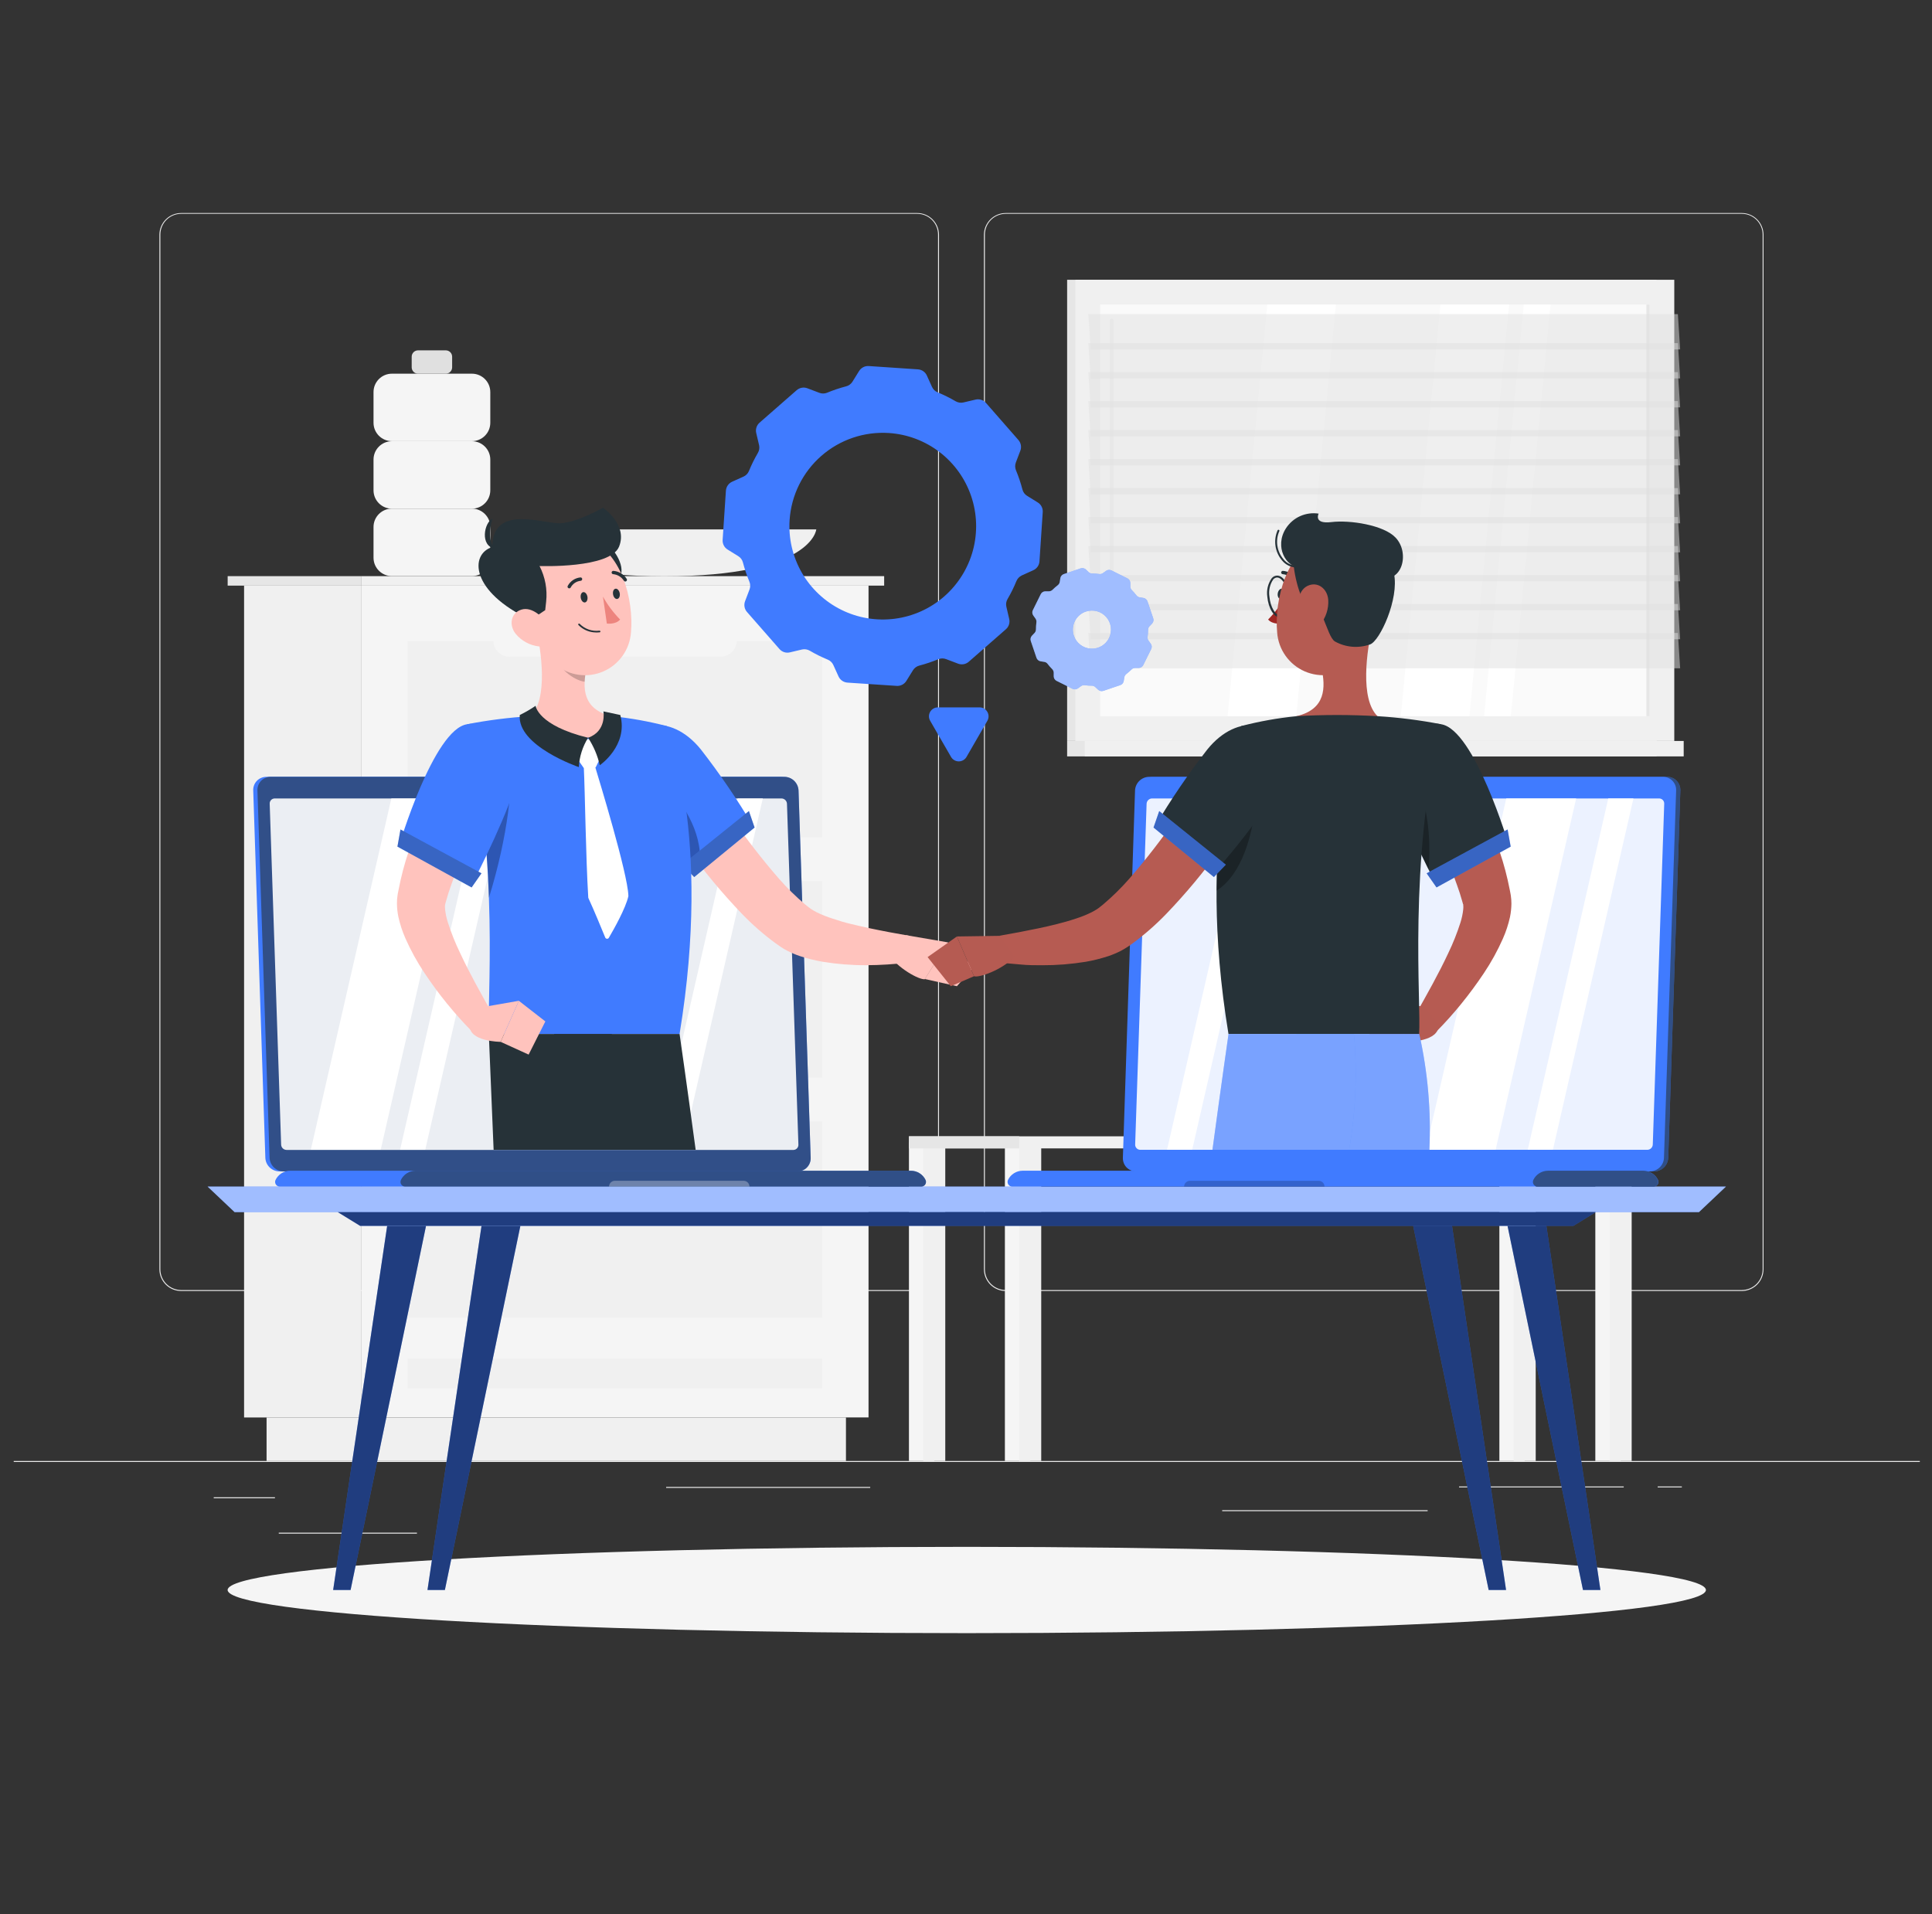 <svg width="111" height="110" viewBox="0 0 111 110" fill="none" xmlns="http://www.w3.org/2000/svg">
<rect x="0" y="0" width="111" height="110" fill="#333333" stroke="none"/>
<g clip-path="url(#clip0_85_4830)">
<path d="M110.3 83.949H0.789V84.004H110.3V83.949Z" fill="#EBEBEB"/>
<path d="M15.797 86.034H12.279V86.089H15.797V86.034Z" fill="#EBEBEB"/>
<path d="M49.997 85.44H38.273V85.495H49.997V85.44Z" fill="#EBEBEB"/>
<path d="M23.955 88.068H16.016V88.123H23.955V88.068Z" fill="#EBEBEB"/>
<path d="M93.289 85.412H83.829V85.466H93.289V85.412Z" fill="#EBEBEB"/>
<path d="M96.627 85.412H95.24V85.466H96.627V85.412Z" fill="#EBEBEB"/>
<path d="M82.022 86.776H70.219V86.831H82.022V86.776Z" fill="#EBEBEB"/>
<path d="M52.698 74.181H10.407C10.075 74.18 9.758 74.048 9.524 73.814C9.29 73.579 9.158 73.261 9.158 72.93V13.481C9.161 13.152 9.294 12.836 9.528 12.604C9.761 12.372 10.077 12.242 10.407 12.241H52.698C53.029 12.241 53.347 12.373 53.582 12.607C53.816 12.842 53.948 13.16 53.948 13.492V72.93C53.948 73.262 53.816 73.58 53.582 73.814C53.347 74.049 53.029 74.181 52.698 74.181ZM10.407 12.285C10.09 12.286 9.786 12.412 9.562 12.636C9.339 12.86 9.213 13.164 9.213 13.481V72.93C9.213 73.247 9.339 73.551 9.562 73.775C9.786 73.999 10.09 74.125 10.407 74.126H52.698C53.015 74.125 53.319 73.999 53.543 73.775C53.767 73.551 53.893 73.247 53.894 72.93V13.481C53.893 13.164 53.767 12.86 53.543 12.636C53.319 12.412 53.015 12.286 52.698 12.285H10.407Z" fill="#EBEBEB"/>
<path d="M100.074 74.181H57.781C57.449 74.18 57.132 74.048 56.897 73.814C56.663 73.579 56.531 73.262 56.53 72.93V13.481C56.534 13.151 56.667 12.836 56.901 12.604C57.135 12.372 57.451 12.242 57.781 12.241H100.074C100.403 12.242 100.718 12.373 100.952 12.605C101.185 12.837 101.317 13.152 101.32 13.481V72.93C101.32 73.261 101.189 73.578 100.956 73.813C100.722 74.047 100.405 74.18 100.074 74.181ZM57.781 12.285C57.464 12.286 57.16 12.412 56.936 12.636C56.712 12.86 56.586 13.164 56.585 13.481V72.93C56.586 73.247 56.712 73.551 56.936 73.775C57.16 73.999 57.464 74.125 57.781 74.126H100.074C100.391 74.125 100.695 73.999 100.919 73.775C101.143 73.551 101.269 73.247 101.27 72.93V13.481C101.269 13.164 101.143 12.86 100.919 12.636C100.695 12.412 100.391 12.286 100.074 12.285H57.781Z" fill="#EBEBEB"/>
<path d="M87.599 65.641H86.144V83.949H87.599V65.641Z" fill="#F5F5F5"/>
<path d="M88.232 65.641H86.966V83.949H88.232V65.641Z" fill="#F0F0F0"/>
<path d="M53.676 65.641H52.222V83.949H53.676V65.641Z" fill="#F5F5F5"/>
<path d="M54.309 65.641H53.043V83.949H54.309V65.641Z" fill="#F0F0F0"/>
<path d="M93.112 65.641H91.657V83.949H93.112V65.641Z" fill="#F5F5F5"/>
<path d="M93.745 65.641H92.478V83.949H93.745V65.641Z" fill="#F0F0F0"/>
<path d="M59.189 65.641H57.734V83.949H59.189V65.641Z" fill="#F5F5F5"/>
<path d="M52.224 65.987H93.744V65.293H52.224V65.987Z" fill="#F0F0F0"/>
<path d="M52.221 65.987H58.556V65.293H52.221V65.987Z" fill="#E6E6E6"/>
<path d="M59.822 65.641H58.556V83.949H59.822V65.641Z" fill="#F0F0F0"/>
<path d="M72.988 51.959H69.061V65.293H72.988V51.959Z" fill="#EBEBEB"/>
<path d="M83.636 65.292H70.6L68.631 49.687H81.667L83.636 65.292Z" fill="#E0E0E0"/>
<path d="M84.403 65.292H70.938L68.969 49.687H82.434L84.403 65.292Z" fill="#F0F0F0"/>
<path d="M76.849 65.292H74.236L74.972 49.687H77.585L76.849 65.292Z" fill="#FAFAFA"/>
<path d="M79.843 65.292H77.272L78.007 49.687H80.579L79.843 65.292Z" fill="#FAFAFA"/>
<path d="M95.177 16.076H61.31V42.576H95.177V16.076Z" fill="#E6E6E6"/>
<path d="M96.193 16.076H61.784V42.576H96.193V16.076Z" fill="#F0F0F0"/>
<path d="M95.177 42.576H61.31V43.463H95.177V42.576Z" fill="#E6E6E6"/>
<path d="M96.734 42.576H62.325V43.463H96.734V42.576Z" fill="#F0F0F0"/>
<path d="M94.772 41.152V17.498L63.208 17.498V41.152H94.772Z" fill="#FAFAFA"/>
<path d="M80.481 41.152L82.758 17.5H86.701L84.423 41.152H80.481Z" fill="white"/>
<path d="M70.532 41.152L72.81 17.5H76.752L74.475 41.152H70.532Z" fill="white"/>
<path d="M63.867 33.136C63.838 33.135 63.811 33.123 63.791 33.103C63.771 33.082 63.76 33.055 63.76 33.026V18.424C63.76 18.395 63.771 18.367 63.792 18.346C63.812 18.326 63.84 18.314 63.869 18.314C63.898 18.314 63.926 18.326 63.947 18.346C63.967 18.367 63.979 18.395 63.979 18.424V33.026C63.979 33.041 63.976 33.055 63.97 33.069C63.965 33.082 63.956 33.094 63.946 33.104C63.935 33.115 63.923 33.123 63.91 33.128C63.896 33.133 63.882 33.136 63.867 33.136Z" fill="#F0F0F0"/>
<path d="M85.268 41.152L87.545 17.5H89.083L86.805 41.152H85.268Z" fill="white"/>
<path d="M94.772 41.154V17.5H94.592V41.154H94.772Z" fill="#E6E6E6"/>
<path opacity="0.5" d="M96.53 20.077H62.663L62.531 18.051H96.399L96.53 20.077Z" fill="#E0E0E0"/>
<path opacity="0.5" d="M96.53 23.409H62.663L62.531 21.383H96.399L96.53 23.409Z" fill="#E0E0E0"/>
<path opacity="0.5" d="M96.53 26.74H62.663L62.531 24.714H96.399L96.53 26.74Z" fill="#E0E0E0"/>
<path opacity="0.5" d="M96.53 30.071H62.663L62.531 28.045H96.399L96.53 30.071Z" fill="#E0E0E0"/>
<path opacity="0.5" d="M96.53 33.401H62.663L62.531 31.375H96.399L96.53 33.401Z" fill="#E0E0E0"/>
<path opacity="0.5" d="M96.53 36.732H62.663L62.531 34.706H96.399L96.53 36.732Z" fill="#E0E0E0"/>
<path opacity="0.5" d="M96.53 21.744H62.663L62.531 19.718H96.399L96.53 21.744Z" fill="#E0E0E0"/>
<path opacity="0.5" d="M96.53 25.073H62.663L62.531 23.047H96.399L96.53 25.073Z" fill="#E0E0E0"/>
<path opacity="0.5" d="M96.53 28.405H62.663L62.531 26.379H96.399L96.53 28.405Z" fill="#E0E0E0"/>
<path opacity="0.5" d="M96.53 31.736H62.663L62.531 29.71H96.399L96.53 31.736Z" fill="#E0E0E0"/>
<path opacity="0.5" d="M96.53 35.068H62.663L62.531 33.042H96.399L96.53 35.068Z" fill="#E0E0E0"/>
<path opacity="0.5" d="M96.53 38.399H62.663L62.531 36.371H96.399L96.53 38.399Z" fill="#E0E0E0"/>
<path d="M22.516 29.229H27.113C27.696 29.229 28.169 28.756 28.169 28.173V26.407C28.169 25.825 27.696 25.352 27.113 25.352H22.516C21.933 25.352 21.46 25.825 21.46 26.407V28.173C21.46 28.756 21.933 29.229 22.516 29.229Z" fill="#F5F5F5"/>
<path d="M22.516 25.349H27.113C27.696 25.349 28.169 24.877 28.169 24.293V22.528C28.169 21.945 27.696 21.472 27.113 21.472H22.516C21.933 21.472 21.46 21.945 21.46 22.528V24.293C21.46 24.877 21.933 25.349 22.516 25.349Z" fill="#F5F5F5"/>
<path d="M24.018 21.473H25.611C25.813 21.473 25.977 21.309 25.977 21.107V20.496C25.977 20.294 25.813 20.131 25.611 20.131H24.018C23.817 20.131 23.653 20.294 23.653 20.496V21.107C23.653 21.309 23.817 21.473 24.018 21.473Z" fill="#E0E0E0"/>
<path d="M22.516 33.103H27.113C27.696 33.103 28.169 32.63 28.169 32.047V30.282C28.169 29.699 27.696 29.226 27.113 29.226H22.516C21.933 29.226 21.46 29.699 21.46 30.282V32.047C21.46 32.63 21.933 33.103 22.516 33.103Z" fill="#F5F5F5"/>
<path d="M46.898 30.42C46.898 30.42 46.679 33.114 38.161 33.114C29.643 33.114 29.422 30.42 29.422 30.42H46.898Z" fill="#F0F0F0"/>
<path d="M20.773 33.65H14.023V81.448H20.773V33.65Z" fill="#F0F0F0"/>
<path d="M48.603 81.448H15.316V83.949H48.603V81.448Z" fill="#F0F0F0"/>
<path d="M20.773 81.445H49.9L49.9 33.648L20.773 33.648L20.773 81.445Z" fill="#F5F5F5"/>
<path d="M23.425 61.913H47.246V50.633H23.425V61.913Z" fill="#F0F0F0"/>
<path d="M23.425 75.71H47.246V64.43H23.425V75.71Z" fill="#F0F0F0"/>
<path d="M23.425 79.776H47.246V78.057H23.425V79.776Z" fill="#F0F0F0"/>
<path d="M41.39 51.527H29.282C29.031 51.526 28.791 51.426 28.614 51.249C28.436 51.072 28.337 50.831 28.336 50.581C28.337 50.33 28.437 50.091 28.614 49.914C28.792 49.737 29.032 49.637 29.282 49.637H41.39C41.64 49.637 41.88 49.737 42.057 49.914C42.235 50.091 42.335 50.33 42.336 50.581C42.335 50.831 42.235 51.072 42.058 51.249C41.881 51.426 41.64 51.526 41.39 51.527Z" fill="#F5F5F5"/>
<path d="M23.425 48.119H47.246V36.839H23.425V48.119Z" fill="#F0F0F0"/>
<path d="M41.39 37.733H29.282C29.031 37.732 28.791 37.632 28.614 37.455C28.436 37.278 28.337 37.037 28.336 36.786C28.337 36.536 28.436 36.295 28.614 36.118C28.791 35.941 29.031 35.841 29.282 35.84H41.39C41.64 35.841 41.881 35.941 42.058 36.118C42.235 36.295 42.335 36.536 42.336 36.786C42.335 37.037 42.235 37.278 42.058 37.455C41.881 37.632 41.64 37.732 41.39 37.733Z" fill="#F5F5F5"/>
<path d="M41.39 65.323H29.282C29.031 65.323 28.791 65.223 28.614 65.046C28.436 64.868 28.337 64.628 28.336 64.377C28.337 64.127 28.436 63.886 28.614 63.709C28.791 63.532 29.031 63.432 29.282 63.431H41.39C41.64 63.432 41.881 63.532 42.058 63.709C42.235 63.886 42.335 64.127 42.336 64.377C42.335 64.628 42.235 64.868 42.058 65.046C41.881 65.223 41.64 65.323 41.39 65.323Z" fill="#F5F5F5"/>
<path d="M50.798 33.105H20.77V33.65H50.798V33.105Z" fill="#F0F0F0"/>
<path d="M13.08 33.65H20.773V33.105H13.08V33.65Z" fill="#E6E6E6"/>
<path d="M55.544 93.841C78.998 93.841 98.011 92.731 98.011 91.361C98.011 89.992 78.998 88.882 55.544 88.882C32.091 88.882 13.078 89.992 13.078 91.361C13.078 92.731 32.091 93.841 55.544 93.841Z" fill="#F5F5F5"/>
<path d="M97.61 69.649H13.479L11.929 68.182H99.161L97.61 69.649Z" fill="#407BFF"/>
<path opacity="0.5" d="M97.61 69.649H13.479L11.929 68.182H99.161L97.61 69.649Z" fill="white"/>
<path d="M90.395 70.44H20.694L19.408 69.649H91.681L90.395 70.44Z" fill="#407BFF"/>
<path opacity="0.5" d="M90.395 70.44H20.694L19.408 69.649H91.681L90.395 70.44Z" fill="black"/>
<path d="M20.142 91.361H19.141L22.244 70.439H24.476L20.142 91.361Z" fill="#407BFF"/>
<path opacity="0.5" d="M20.142 91.361H19.141L22.244 70.439H24.476L20.142 91.361Z" fill="black"/>
<path d="M25.56 91.361H24.561L27.665 70.439H29.897L25.56 91.361Z" fill="#407BFF"/>
<path opacity="0.5" d="M25.56 91.361H24.561L27.665 70.439H29.897L25.56 91.361Z" fill="black"/>
<path d="M90.948 91.361H91.949L88.845 70.439H86.613L90.948 91.361Z" fill="#407BFF"/>
<path opacity="0.5" d="M90.948 91.361H91.949L88.845 70.439H86.613L90.948 91.361Z" fill="black"/>
<path d="M85.529 91.361H86.528L83.424 70.439H81.192L85.529 91.361Z" fill="#407BFF"/>
<path opacity="0.5" d="M85.529 91.361H86.528L83.424 70.439H81.192L85.529 91.361Z" fill="black"/>
<path d="M49.911 21.033L52.739 21.223C52.848 21.23 52.954 21.267 53.044 21.329C53.135 21.392 53.206 21.478 53.251 21.578L53.549 22.235C53.614 22.377 53.73 22.489 53.875 22.546C54.23 22.692 54.574 22.863 54.905 23.057C55.037 23.134 55.193 23.159 55.343 23.127L56.052 22.96C56.159 22.936 56.271 22.94 56.375 22.974C56.48 23.007 56.573 23.069 56.646 23.151L58.512 25.284C58.584 25.367 58.633 25.468 58.652 25.577C58.671 25.685 58.661 25.797 58.621 25.899L58.363 26.578C58.309 26.725 58.312 26.886 58.374 27.03C58.522 27.386 58.645 27.752 58.742 28.125C58.779 28.276 58.874 28.407 59.007 28.488L59.625 28.872C59.718 28.929 59.794 29.011 59.844 29.109C59.894 29.207 59.917 29.316 59.909 29.426L59.721 32.255C59.714 32.365 59.677 32.471 59.614 32.561C59.551 32.651 59.465 32.722 59.364 32.766L58.707 33.064C58.566 33.13 58.455 33.246 58.396 33.39C58.252 33.745 58.082 34.089 57.888 34.419C57.809 34.551 57.784 34.708 57.818 34.858L57.982 35.565C58.007 35.672 58.003 35.784 57.969 35.888C57.936 35.993 57.874 36.086 57.791 36.158L55.658 38.025C55.576 38.097 55.475 38.145 55.367 38.165C55.259 38.184 55.147 38.173 55.045 38.134L54.364 37.876C54.219 37.819 54.059 37.819 53.915 37.876C53.558 38.023 53.193 38.146 52.82 38.244C52.669 38.282 52.539 38.377 52.456 38.509L52.073 39.126C52.014 39.22 51.932 39.296 51.834 39.346C51.736 39.396 51.626 39.419 51.516 39.411L48.689 39.223C48.579 39.215 48.474 39.179 48.383 39.116C48.293 39.054 48.222 38.968 48.176 38.868L47.878 38.211C47.814 38.069 47.697 37.958 47.552 37.9C47.197 37.754 46.853 37.583 46.523 37.389C46.391 37.312 46.234 37.287 46.085 37.319L45.377 37.486C45.27 37.511 45.158 37.507 45.054 37.473C44.949 37.439 44.856 37.378 44.784 37.295L42.915 35.162C42.843 35.079 42.795 34.978 42.776 34.869C42.757 34.761 42.767 34.65 42.806 34.547L43.064 33.867C43.119 33.722 43.115 33.561 43.053 33.419C42.906 33.062 42.783 32.697 42.685 32.323C42.648 32.172 42.553 32.042 42.42 31.96L41.803 31.577C41.709 31.519 41.633 31.437 41.583 31.339C41.533 31.241 41.511 31.132 41.518 31.022L41.706 28.193C41.714 28.083 41.751 27.977 41.814 27.887C41.877 27.797 41.963 27.725 42.063 27.68L42.721 27.384C42.862 27.32 42.974 27.203 43.032 27.058C43.177 26.703 43.348 26.358 43.542 26.026C43.62 25.895 43.646 25.738 43.614 25.588L43.448 24.881C43.422 24.774 43.427 24.662 43.461 24.558C43.494 24.453 43.556 24.36 43.638 24.288L45.771 22.421C45.854 22.349 45.955 22.3 46.063 22.28C46.171 22.261 46.282 22.271 46.385 22.31L47.066 22.568C47.21 22.626 47.371 22.626 47.515 22.568C47.871 22.42 48.237 22.297 48.61 22.2C48.76 22.162 48.89 22.068 48.974 21.937L49.357 21.32C49.415 21.226 49.497 21.15 49.594 21.1C49.692 21.049 49.801 21.026 49.911 21.033ZM45.366 29.875C45.295 30.933 45.54 31.989 46.069 32.909C46.599 33.828 47.389 34.57 48.34 35.041C49.291 35.511 50.36 35.689 51.412 35.552C52.464 35.415 53.452 34.969 54.25 34.27C55.048 33.571 55.622 32.652 55.898 31.627C56.173 30.603 56.139 29.519 55.799 28.514C55.459 27.509 54.829 26.628 53.988 25.981C53.147 25.334 52.133 24.951 51.074 24.881C49.655 24.787 48.257 25.261 47.187 26.197C46.117 27.133 45.462 28.456 45.366 29.875Z" fill="#407BFF"/>
<path d="M61.118 32.987L62.088 32.659C62.139 32.642 62.194 32.639 62.247 32.651C62.3 32.662 62.349 32.688 62.388 32.724L62.548 32.878C62.604 32.928 62.677 32.956 62.752 32.956C62.885 32.956 63.018 32.965 63.151 32.983C63.189 32.989 63.228 32.988 63.265 32.978C63.303 32.969 63.338 32.953 63.37 32.93L63.549 32.801C63.593 32.77 63.645 32.751 63.699 32.747C63.753 32.743 63.807 32.753 63.856 32.777L64.773 33.233C64.822 33.256 64.863 33.292 64.892 33.338C64.921 33.383 64.938 33.435 64.94 33.489V33.708C64.943 33.783 64.974 33.855 65.028 33.909C65.122 34.003 65.21 34.103 65.29 34.209C65.336 34.269 65.403 34.31 65.477 34.323L65.695 34.358C65.749 34.367 65.799 34.39 65.839 34.426C65.88 34.461 65.911 34.506 65.928 34.558L66.256 35.528C66.274 35.579 66.278 35.634 66.266 35.687C66.255 35.74 66.23 35.788 66.193 35.828L66.039 35.988C65.989 36.044 65.961 36.116 65.96 36.191C65.961 36.325 65.952 36.458 65.934 36.59C65.928 36.628 65.929 36.667 65.938 36.705C65.946 36.742 65.962 36.778 65.985 36.809L66.114 36.989C66.146 37.032 66.165 37.084 66.17 37.137C66.174 37.191 66.164 37.245 66.14 37.293L65.685 38.213C65.661 38.261 65.624 38.302 65.579 38.332C65.534 38.361 65.482 38.377 65.428 38.38H65.209C65.134 38.382 65.063 38.413 65.01 38.467C64.915 38.56 64.814 38.648 64.71 38.73C64.65 38.776 64.61 38.842 64.596 38.916L64.561 39.135C64.552 39.188 64.529 39.238 64.494 39.279C64.459 39.32 64.413 39.35 64.362 39.367L63.391 39.696C63.34 39.713 63.285 39.717 63.232 39.705C63.179 39.693 63.13 39.667 63.091 39.63L62.929 39.479C62.874 39.427 62.801 39.399 62.726 39.4C62.593 39.4 62.461 39.391 62.329 39.374C62.291 39.367 62.252 39.368 62.215 39.377C62.177 39.386 62.142 39.402 62.11 39.424L61.931 39.553C61.887 39.585 61.835 39.605 61.781 39.609C61.727 39.614 61.673 39.604 61.624 39.58L60.706 39.124C60.658 39.1 60.616 39.064 60.587 39.018C60.558 38.973 60.541 38.92 60.54 38.866V38.647C60.536 38.572 60.505 38.501 60.452 38.447C60.358 38.353 60.27 38.253 60.189 38.147C60.167 38.117 60.139 38.091 60.108 38.072C60.076 38.052 60.04 38.039 60.003 38.033L59.784 37.998C59.731 37.989 59.681 37.965 59.64 37.93C59.599 37.895 59.568 37.85 59.55 37.799L59.221 36.827C59.204 36.776 59.202 36.721 59.213 36.669C59.225 36.616 59.25 36.568 59.287 36.529L59.44 36.369C59.491 36.312 59.519 36.239 59.519 36.163C59.519 36.03 59.528 35.897 59.545 35.764C59.557 35.687 59.538 35.609 59.493 35.545L59.366 35.366C59.334 35.322 59.315 35.271 59.31 35.217C59.305 35.163 59.316 35.11 59.34 35.061L59.795 34.141C59.819 34.093 59.855 34.052 59.9 34.023C59.945 33.994 59.998 33.978 60.051 33.977H60.27C60.346 33.974 60.418 33.943 60.472 33.89C60.566 33.796 60.666 33.708 60.772 33.627C60.832 33.581 60.872 33.515 60.886 33.441L60.921 33.221C60.929 33.168 60.952 33.118 60.987 33.077C61.021 33.035 61.067 33.005 61.118 32.987ZM61.698 36.531C61.768 36.736 61.897 36.916 62.069 37.047C62.24 37.179 62.447 37.257 62.663 37.271C62.879 37.285 63.095 37.235 63.282 37.127C63.469 37.019 63.621 36.858 63.717 36.664C63.813 36.47 63.849 36.252 63.821 36.037C63.793 35.822 63.702 35.621 63.56 35.458C63.417 35.295 63.23 35.178 63.021 35.121C62.812 35.065 62.591 35.071 62.386 35.14C62.249 35.186 62.123 35.259 62.015 35.353C61.906 35.448 61.817 35.564 61.753 35.693C61.69 35.822 61.652 35.962 61.642 36.106C61.633 36.25 61.652 36.395 61.698 36.531Z" fill="#407BFF"/>
<path opacity="0.5" d="M61.118 32.987L62.088 32.659C62.139 32.642 62.194 32.639 62.247 32.651C62.3 32.662 62.349 32.688 62.388 32.724L62.548 32.878C62.604 32.928 62.677 32.956 62.752 32.956C62.885 32.956 63.018 32.965 63.151 32.983C63.189 32.989 63.228 32.988 63.265 32.978C63.303 32.969 63.338 32.953 63.37 32.93L63.549 32.801C63.593 32.77 63.645 32.751 63.699 32.747C63.753 32.743 63.807 32.753 63.856 32.777L64.773 33.233C64.822 33.256 64.863 33.292 64.892 33.338C64.921 33.383 64.938 33.435 64.94 33.489V33.708C64.943 33.783 64.974 33.855 65.028 33.909C65.122 34.003 65.21 34.103 65.29 34.209C65.336 34.269 65.403 34.31 65.477 34.323L65.695 34.358C65.749 34.367 65.799 34.39 65.839 34.426C65.88 34.461 65.911 34.506 65.928 34.558L66.256 35.528C66.274 35.579 66.278 35.634 66.266 35.687C66.255 35.74 66.23 35.788 66.193 35.828L66.039 35.988C65.989 36.044 65.961 36.116 65.96 36.191C65.961 36.325 65.952 36.458 65.934 36.59C65.928 36.628 65.929 36.667 65.938 36.705C65.946 36.742 65.962 36.778 65.985 36.809L66.114 36.989C66.146 37.032 66.165 37.084 66.17 37.137C66.174 37.191 66.164 37.245 66.14 37.293L65.685 38.213C65.661 38.261 65.624 38.302 65.579 38.332C65.534 38.361 65.482 38.377 65.428 38.38H65.209C65.134 38.382 65.063 38.413 65.01 38.467C64.915 38.56 64.814 38.648 64.71 38.73C64.65 38.776 64.61 38.842 64.596 38.916L64.561 39.135C64.552 39.188 64.529 39.238 64.494 39.279C64.459 39.32 64.413 39.35 64.362 39.367L63.391 39.696C63.34 39.713 63.285 39.717 63.232 39.705C63.179 39.693 63.13 39.667 63.091 39.63L62.929 39.479C62.874 39.427 62.801 39.399 62.726 39.4C62.593 39.4 62.461 39.391 62.329 39.374C62.291 39.367 62.252 39.368 62.215 39.377C62.177 39.386 62.142 39.402 62.11 39.424L61.931 39.553C61.887 39.585 61.835 39.605 61.781 39.609C61.727 39.614 61.673 39.604 61.624 39.58L60.706 39.124C60.658 39.1 60.616 39.064 60.587 39.018C60.558 38.973 60.541 38.92 60.54 38.866V38.647C60.536 38.572 60.505 38.501 60.452 38.447C60.358 38.353 60.27 38.253 60.189 38.147C60.167 38.117 60.139 38.091 60.108 38.072C60.076 38.052 60.04 38.039 60.003 38.033L59.784 37.998C59.731 37.989 59.681 37.965 59.64 37.93C59.599 37.895 59.568 37.85 59.55 37.799L59.221 36.827C59.204 36.776 59.202 36.721 59.213 36.669C59.225 36.616 59.25 36.568 59.287 36.529L59.44 36.369C59.491 36.312 59.519 36.239 59.519 36.163C59.519 36.03 59.528 35.897 59.545 35.764C59.557 35.687 59.538 35.609 59.493 35.545L59.366 35.366C59.334 35.322 59.315 35.271 59.31 35.217C59.305 35.163 59.316 35.11 59.34 35.061L59.795 34.141C59.819 34.093 59.855 34.052 59.9 34.023C59.945 33.994 59.998 33.978 60.051 33.977H60.27C60.346 33.974 60.418 33.943 60.472 33.89C60.566 33.796 60.666 33.708 60.772 33.627C60.832 33.581 60.872 33.515 60.886 33.441L60.921 33.221C60.929 33.168 60.952 33.118 60.987 33.077C61.021 33.035 61.067 33.005 61.118 32.987ZM61.698 36.531C61.768 36.736 61.897 36.916 62.069 37.047C62.24 37.179 62.447 37.257 62.663 37.271C62.879 37.285 63.095 37.235 63.282 37.127C63.469 37.019 63.621 36.858 63.717 36.664C63.813 36.47 63.849 36.252 63.821 36.037C63.793 35.822 63.702 35.621 63.56 35.458C63.417 35.295 63.23 35.178 63.021 35.121C62.812 35.065 62.591 35.071 62.386 35.14C62.249 35.186 62.123 35.259 62.015 35.353C61.906 35.448 61.817 35.564 61.753 35.693C61.69 35.822 61.652 35.962 61.642 36.106C61.633 36.25 61.652 36.395 61.698 36.531Z" fill="white"/>
<path d="M55.523 43.504L56.727 41.417C56.772 41.339 56.795 41.251 56.796 41.162C56.796 41.072 56.773 40.984 56.728 40.906C56.684 40.828 56.62 40.764 56.544 40.718C56.466 40.672 56.379 40.647 56.289 40.646H53.88C53.79 40.647 53.702 40.671 53.625 40.717C53.547 40.762 53.483 40.827 53.439 40.905C53.395 40.983 53.371 41.072 53.372 41.161C53.373 41.251 53.397 41.339 53.442 41.417L54.647 43.504C54.693 43.579 54.757 43.641 54.834 43.683C54.91 43.726 54.997 43.749 55.085 43.749C55.172 43.749 55.259 43.726 55.336 43.683C55.412 43.641 55.477 43.579 55.523 43.504Z" fill="#407BFF"/>
<path d="M16.053 67.308H45.58C45.681 67.309 45.781 67.288 45.875 67.249C45.968 67.21 46.053 67.152 46.123 67.079C46.194 67.006 46.249 66.92 46.285 66.825C46.322 66.731 46.339 66.63 46.335 66.528L45.636 45.419C45.627 45.21 45.538 45.013 45.388 44.868C45.237 44.722 45.037 44.64 44.828 44.637H15.304C15.202 44.636 15.102 44.657 15.008 44.696C14.914 44.735 14.829 44.793 14.759 44.866C14.688 44.94 14.633 45.026 14.597 45.121C14.561 45.216 14.544 45.318 14.549 45.419L15.245 66.528C15.253 66.737 15.342 66.935 15.493 67.08C15.643 67.226 15.844 67.307 16.053 67.308Z" fill="#407BFF"/>
<path d="M16.294 67.308H45.821C45.922 67.309 46.023 67.288 46.116 67.249C46.209 67.21 46.294 67.152 46.364 67.079C46.435 67.006 46.49 66.92 46.526 66.825C46.563 66.731 46.58 66.63 46.576 66.528L45.878 45.419C45.868 45.21 45.779 45.013 45.629 44.868C45.479 44.722 45.279 44.64 45.069 44.637H15.545C15.444 44.637 15.343 44.657 15.249 44.697C15.156 44.736 15.071 44.794 15.001 44.867C14.93 44.94 14.875 45.027 14.839 45.121C14.803 45.216 14.786 45.318 14.79 45.419L15.488 66.528C15.497 66.737 15.585 66.934 15.735 67.08C15.885 67.225 16.085 67.307 16.294 67.308Z" fill="#407BFF"/>
<g opacity="0.6">
<path d="M16.294 67.308H45.821C45.922 67.309 46.023 67.288 46.116 67.249C46.209 67.21 46.294 67.152 46.364 67.079C46.435 67.006 46.49 66.92 46.526 66.825C46.563 66.731 46.58 66.63 46.576 66.528L45.878 45.419C45.868 45.21 45.779 45.013 45.629 44.868C45.479 44.722 45.279 44.64 45.069 44.637H15.545C15.444 44.637 15.343 44.657 15.249 44.697C15.156 44.736 15.071 44.794 15.001 44.867C14.93 44.94 14.875 45.027 14.839 45.121C14.803 45.216 14.786 45.318 14.79 45.419L15.488 66.528C15.497 66.737 15.585 66.934 15.735 67.08C15.885 67.225 16.085 67.307 16.294 67.308Z" fill="#263238"/>
</g>
<path d="M16.675 67.271H52.334C52.51 67.271 52.681 67.32 52.83 67.413C52.979 67.506 53.099 67.639 53.175 67.797C53.195 67.838 53.204 67.883 53.201 67.929C53.198 67.975 53.184 68.019 53.159 68.057C53.135 68.096 53.101 68.128 53.061 68.149C53.021 68.171 52.976 68.183 52.93 68.182H16.079C16.034 68.183 15.988 68.172 15.948 68.15C15.907 68.129 15.873 68.097 15.848 68.058C15.824 68.02 15.809 67.975 15.806 67.93C15.803 67.884 15.812 67.838 15.832 67.797C15.909 67.639 16.029 67.506 16.178 67.413C16.327 67.32 16.5 67.271 16.675 67.271Z" fill="#407BFF"/>
<path opacity="0.6" d="M52.334 67.271H23.878C23.703 67.271 23.53 67.32 23.381 67.413C23.232 67.506 23.112 67.639 23.035 67.797C23.015 67.838 23.006 67.884 23.009 67.93C23.012 67.975 23.027 68.02 23.052 68.058C23.076 68.097 23.11 68.129 23.151 68.15C23.191 68.172 23.237 68.183 23.283 68.182H52.929C52.975 68.183 53.02 68.171 53.06 68.149C53.1 68.128 53.134 68.096 53.159 68.057C53.184 68.019 53.198 67.975 53.201 67.929C53.203 67.883 53.194 67.838 53.175 67.797C53.098 67.639 52.978 67.506 52.83 67.413C52.681 67.32 52.509 67.271 52.334 67.271Z" fill="#263238"/>
<path opacity="0.3" d="M35.325 67.849H42.728C42.816 67.849 42.9 67.885 42.962 67.947C43.024 68.009 43.059 68.094 43.059 68.181H34.992C34.992 68.093 35.027 68.009 35.09 67.946C35.152 67.884 35.237 67.849 35.325 67.849Z" fill="white"/>
<path opacity="0.9" d="M45.871 65.764L45.214 46.183C45.21 46.102 45.175 46.025 45.117 45.969C45.058 45.912 44.98 45.88 44.898 45.879H15.788C15.748 45.879 15.708 45.886 15.671 45.902C15.634 45.918 15.601 45.941 15.574 45.97C15.546 45.999 15.525 46.034 15.511 46.072C15.498 46.11 15.492 46.15 15.495 46.19L16.152 65.77C16.155 65.852 16.189 65.929 16.247 65.986C16.306 66.043 16.384 66.074 16.465 66.075H45.595C45.634 66.073 45.671 66.063 45.706 66.046C45.741 66.029 45.772 66.006 45.798 65.977C45.823 65.948 45.843 65.914 45.855 65.878C45.868 65.841 45.873 65.802 45.871 65.764Z" fill="white"/>
<path d="M21.872 66.068H17.857L22.485 45.879H26.5L21.872 66.068Z" fill="white"/>
<path d="M24.431 66.068H22.985L27.613 45.879H29.059L24.431 66.068Z" fill="white"/>
<path d="M39.2 66.068H37.754L42.382 45.879H43.825L39.2 66.068Z" fill="white"/>
<path opacity="0.4" d="M30.099 45.292C30.104 45.351 30.131 45.406 30.175 45.447C30.219 45.487 30.276 45.51 30.335 45.511C30.393 45.511 30.449 45.488 30.49 45.447C30.531 45.406 30.554 45.35 30.554 45.292C30.55 45.232 30.523 45.176 30.479 45.136C30.435 45.095 30.378 45.073 30.318 45.073C30.26 45.073 30.204 45.096 30.163 45.137C30.122 45.178 30.099 45.234 30.099 45.292Z" fill="white"/>
<path d="M39.499 43.136C39.887 43.758 40.305 44.417 40.723 45.053C41.142 45.688 41.571 46.323 42.009 46.945C42.859 48.181 43.778 49.368 44.762 50.5C45.224 51.028 45.726 51.521 46.262 51.974L46.451 52.123C46.492 52.158 46.535 52.191 46.58 52.221C46.694 52.296 46.811 52.364 46.933 52.425C47.228 52.569 47.534 52.69 47.848 52.788C48.179 52.9 48.527 53.008 48.882 53.089C49.237 53.17 49.602 53.264 49.977 53.34C50.711 53.496 51.477 53.638 52.215 53.765V55.298C51.795 55.36 51.401 55.391 50.991 55.419C50.581 55.447 50.176 55.458 49.765 55.461C48.924 55.464 48.084 55.397 47.255 55.261C46.805 55.183 46.362 55.072 45.929 54.928C45.687 54.845 45.452 54.744 45.224 54.626C45.104 54.569 44.977 54.488 44.854 54.407L44.572 54.21C43.874 53.698 43.222 53.127 42.622 52.504C41.492 51.324 40.446 50.067 39.492 48.741C39.018 48.091 38.561 47.434 38.121 46.77C37.683 46.095 37.245 45.434 36.838 44.715L39.499 43.136Z" fill="#FFC3BD"/>
<path d="M35.813 43.561C35.594 45.484 40.178 50.079 40.178 50.079L43.28 47.49C42.371 45.953 41.365 44.474 40.268 43.064C38.505 40.88 36.052 41.386 35.813 43.561Z" fill="#407BFF"/>
<path opacity="0.3" d="M38.319 44.926C37.095 43.612 36.51 43.273 35.805 43.796C35.899 45.827 40.185 50.075 40.185 50.075C40.465 47.896 39.355 46.495 38.319 44.926Z" fill="black"/>
<path d="M43.028 46.603L43.354 47.55L39.885 50.397L39.199 49.685L43.028 46.603Z" fill="#407BFF"/>
<path opacity="0.3" d="M43.028 46.603L43.354 47.55L39.885 50.397L39.199 49.685L43.028 46.603Z" fill="#263238"/>
<path d="M52.052 53.735L54.461 54.149L53.136 56.265C52.82 56.315 51.563 55.634 51.007 54.788L52.052 53.735Z" fill="#FFC3BD"/>
<path d="M55.94 55.577L54.978 56.668L53.134 56.254L54.457 54.149L55.94 55.577Z" fill="#FFC3BD"/>
<path d="M38.308 41.719C38.308 41.719 40.937 47.9 39.044 59.412H28.093C27.959 57.732 28.73 49.534 26.836 41.614C28.041 41.38 29.261 41.226 30.487 41.152C32.037 41.062 33.591 41.062 35.141 41.152C36.21 41.259 37.269 41.449 38.308 41.719Z" fill="#407BFF"/>
<path opacity="0.3" d="M29.282 43.562C29.501 44.876 29.207 47.981 28.09 51.586C28.005 48.494 27.645 45.416 27.015 42.388V42.372C27.729 42.313 29.065 42.348 29.282 43.562Z" fill="black"/>
<path d="M30.765 35.911C31.11 37.409 31.498 40.154 30.486 41.152C30.486 41.152 30.924 42.392 33.706 42.392C36.772 42.392 35.141 41.152 35.141 41.152C33.456 40.754 33.456 39.514 33.706 38.351L30.765 35.911Z" fill="#FFC3BD"/>
<path d="M33.894 42.508L34.551 43.203C34.571 43.223 34.584 43.249 34.589 43.277C34.594 43.305 34.59 43.334 34.578 43.36L34.249 44.046C34.238 44.069 34.222 44.089 34.2 44.103C34.179 44.118 34.154 44.126 34.129 44.127L33.631 44.151C33.608 44.152 33.584 44.147 33.563 44.136C33.542 44.125 33.524 44.109 33.511 44.09L33.051 43.432C33.032 43.408 33.023 43.378 33.023 43.347C33.023 43.316 33.032 43.286 33.051 43.262L33.682 42.515C33.694 42.499 33.71 42.486 33.728 42.476C33.746 42.467 33.766 42.462 33.786 42.462C33.807 42.461 33.827 42.465 33.846 42.473C33.864 42.481 33.881 42.493 33.894 42.508Z" fill="white"/>
<path d="M33.788 42.392C33.472 42.9 33.288 43.48 33.255 44.078C33.255 44.078 29.701 42.862 29.863 41.084C30.178 40.931 30.482 40.755 30.772 40.556C30.772 40.556 30.888 41.68 33.788 42.392Z" fill="#263238"/>
<path d="M33.787 42.392C34.103 42.874 34.331 43.409 34.459 43.971C34.459 43.971 36.107 42.843 35.638 41.084L34.67 40.877C34.67 40.877 34.873 42.011 33.787 42.392Z" fill="#263238"/>
<path d="M34.191 44.052C34.41 44.779 36.061 50.172 36.102 51.462C36.104 51.473 36.104 51.484 36.102 51.495C35.949 52.189 35.261 53.407 34.981 53.884C34.97 53.903 34.955 53.919 34.935 53.929C34.916 53.939 34.895 53.944 34.873 53.942C34.851 53.941 34.831 53.934 34.813 53.921C34.795 53.908 34.781 53.891 34.773 53.871C34.58 53.4 34.116 52.272 33.809 51.613C33.804 51.6 33.8 51.587 33.798 51.574C33.654 49.219 33.614 45.557 33.542 44.094C33.541 44.078 33.544 44.062 33.549 44.047C33.554 44.033 33.563 44.019 33.574 44.008C33.585 43.996 33.598 43.987 33.612 43.981C33.627 43.974 33.642 43.971 33.658 43.971H34.081C34.105 43.971 34.129 43.979 34.149 43.994C34.169 44.008 34.183 44.029 34.191 44.052Z" fill="white"/>
<path opacity="0.2" d="M31.965 36.906L33.706 38.349C33.643 38.62 33.604 38.897 33.59 39.175C32.948 39.083 32.057 38.384 31.958 37.716C31.91 37.448 31.912 37.173 31.965 36.906Z" fill="black"/>
<path d="M35.053 31.459C35.467 31.767 36.175 33.073 35.272 33.414C34.37 33.756 34.039 30.701 35.053 31.459Z" fill="#263238"/>
<path d="M30.226 34.115C30.64 36.111 30.782 37.295 31.949 38.213C32.325 38.516 32.777 38.71 33.256 38.775C33.735 38.84 34.222 38.772 34.665 38.58C35.108 38.387 35.49 38.077 35.769 37.683C36.049 37.289 36.215 36.827 36.251 36.345C36.422 34.494 35.712 31.544 33.623 30.961C33.174 30.824 32.697 30.807 32.239 30.912C31.781 31.017 31.359 31.24 31.015 31.559C30.671 31.879 30.417 32.283 30.279 32.732C30.14 33.18 30.122 33.657 30.226 34.115Z" fill="#FFC3BD"/>
<path d="M30.487 35.617L31.324 35.059L31.378 34.573C31.455 33.868 31.323 33.156 30.999 32.525C30.999 32.525 35.067 32.676 35.57 31.404C36.074 30.131 34.642 29.174 34.642 29.174C34.642 29.174 33.203 30 32.233 30.065C31.262 30.131 28.29 28.918 28.29 31.43C26.976 31.835 27.02 33.997 30.48 35.617" fill="#263238"/>
<path d="M28.436 31.528C28.436 31.528 27.897 31.101 28.298 29.796C27.805 30.041 27.569 31.375 28.436 31.528Z" fill="#263238"/>
<path d="M29.636 36.43C29.968 36.826 30.438 37.081 30.951 37.142C31.63 37.214 31.827 36.588 31.533 36.012C31.262 35.495 30.583 34.834 29.956 35.029C29.33 35.224 29.231 35.938 29.636 36.43Z" fill="#FFC3BD"/>
<path d="M39.968 66.068H32.971C32.342 62.27 31.836 59.412 31.836 59.412H39.044C39.044 59.412 39.449 62.222 39.968 66.068Z" fill="#263238"/>
<path d="M28.36 66.068C28.202 62.27 28.084 59.412 28.084 59.412H35.15C35.15 59.412 35.185 62.305 35.2 66.068H28.36Z" fill="#263238"/>
<path d="M33.364 34.341C33.388 34.505 33.493 34.628 33.601 34.617C33.708 34.606 33.776 34.461 33.752 34.299C33.728 34.137 33.623 34.012 33.515 34.023C33.408 34.034 33.34 34.176 33.364 34.341Z" fill="#263238"/>
<path d="M35.22 34.143C35.244 34.308 35.349 34.43 35.456 34.417C35.564 34.404 35.632 34.264 35.607 34.102C35.583 33.94 35.478 33.815 35.371 33.826C35.264 33.837 35.196 33.973 35.22 34.143Z" fill="#263238"/>
<path d="M34.642 34.284C34.91 34.764 35.242 35.205 35.627 35.598C35.377 35.9 34.865 35.83 34.865 35.83L34.642 34.284Z" fill="#ED847E"/>
<path d="M34.112 36.334C34.225 36.346 34.339 36.346 34.451 36.334C34.458 36.333 34.464 36.332 34.469 36.329C34.475 36.326 34.48 36.322 34.484 36.317C34.488 36.312 34.491 36.306 34.493 36.3C34.495 36.294 34.496 36.288 34.495 36.281C34.493 36.268 34.487 36.257 34.477 36.248C34.467 36.24 34.453 36.236 34.44 36.238C34.234 36.264 34.025 36.242 33.828 36.175C33.631 36.107 33.453 35.995 33.306 35.848C33.302 35.843 33.297 35.839 33.291 35.836C33.285 35.833 33.279 35.831 33.273 35.831C33.266 35.83 33.26 35.831 33.254 35.833C33.248 35.835 33.242 35.838 33.237 35.842C33.232 35.846 33.228 35.852 33.225 35.857C33.222 35.863 33.22 35.869 33.22 35.876C33.219 35.882 33.22 35.889 33.222 35.895C33.224 35.901 33.227 35.906 33.231 35.911C33.465 36.153 33.777 36.302 34.112 36.334Z" fill="#263238"/>
<path d="M32.694 33.806C32.713 33.809 32.732 33.805 32.749 33.797C32.766 33.788 32.779 33.775 32.788 33.758C32.845 33.652 32.926 33.562 33.025 33.495C33.124 33.428 33.239 33.386 33.358 33.373C33.384 33.371 33.408 33.359 33.425 33.34C33.442 33.321 33.451 33.296 33.45 33.27C33.449 33.257 33.446 33.245 33.441 33.233C33.435 33.222 33.428 33.212 33.419 33.203C33.409 33.194 33.398 33.188 33.386 33.184C33.374 33.179 33.362 33.177 33.349 33.178C33.197 33.193 33.051 33.245 32.924 33.329C32.797 33.414 32.693 33.528 32.62 33.662C32.613 33.673 32.609 33.685 32.607 33.698C32.606 33.711 32.606 33.724 32.61 33.737C32.614 33.749 32.619 33.761 32.627 33.771C32.636 33.781 32.646 33.789 32.657 33.795C32.668 33.802 32.681 33.806 32.694 33.806Z" fill="#263238"/>
<path d="M35.914 33.414C35.937 33.416 35.96 33.41 35.98 33.397C36 33.382 36.015 33.36 36.02 33.335C36.025 33.31 36.02 33.284 36.006 33.263C35.923 33.131 35.81 33.021 35.676 32.941C35.543 32.86 35.392 32.812 35.237 32.801C35.212 32.801 35.187 32.81 35.169 32.828C35.151 32.846 35.14 32.87 35.139 32.895C35.139 32.921 35.149 32.946 35.167 32.964C35.185 32.982 35.209 32.993 35.235 32.993C35.359 33.005 35.478 33.045 35.584 33.111C35.689 33.176 35.778 33.265 35.844 33.37C35.852 33.382 35.862 33.392 35.874 33.4C35.886 33.407 35.9 33.412 35.914 33.414Z" fill="#263238"/>
<path d="M28.927 44.691L28.441 45.532C28.278 45.825 28.118 46.117 27.962 46.408C27.646 46.993 27.344 47.581 27.055 48.174C26.77 48.767 26.499 49.363 26.255 49.963C26.139 50.261 26.021 50.561 25.92 50.861L25.765 51.31L25.636 51.748L25.603 51.86L25.585 51.917C25.585 51.937 25.585 51.917 25.585 51.93C25.585 51.943 25.585 51.954 25.57 51.978C25.561 52.064 25.561 52.151 25.57 52.237C25.597 52.497 25.652 52.754 25.732 53.003C25.924 53.603 26.158 54.188 26.433 54.755C26.987 55.945 27.662 57.145 28.325 58.317L27.114 59.263C26.597 58.744 26.133 58.216 25.677 57.66C25.222 57.103 24.801 56.525 24.387 55.907C23.965 55.277 23.599 54.611 23.292 53.917C23.117 53.521 22.982 53.108 22.889 52.686C22.835 52.43 22.807 52.169 22.806 51.908C22.804 51.751 22.816 51.594 22.841 51.44L22.858 51.326L22.874 51.255L22.902 51.113C23.044 50.371 23.237 49.639 23.478 48.923C23.71 48.218 23.982 47.539 24.271 46.868C24.56 46.198 24.878 45.554 25.217 44.91C25.388 44.593 25.561 44.277 25.743 43.962C25.925 43.647 26.104 43.349 26.321 43.014L28.927 44.691Z" fill="#FFC3BD"/>
<path d="M26.838 41.615C24.91 41.897 22.924 48.608 22.924 48.608L27.072 50.906C27.072 50.906 28.752 47.712 29.554 45.343C30.392 42.859 28.903 41.312 26.838 41.615Z" fill="#407BFF"/>
<path d="M23.009 47.662L22.834 48.647L27.096 50.993L27.663 50.18L23.009 47.662Z" fill="#407BFF"/>
<path opacity="0.3" d="M23.009 47.662L22.834 48.647L27.096 50.993L27.663 50.18L23.009 47.662Z" fill="#263238"/>
<path d="M27.773 57.861L29.81 57.506L28.765 59.865C28.765 59.865 26.904 59.854 26.989 58.895L27.773 57.861Z" fill="#FFC3BD"/>
<path d="M31.332 58.691L30.372 60.597L28.765 59.865L29.809 57.506L31.332 58.691Z" fill="#FFC3BD"/>
<path d="M95.036 67.308H65.51C65.409 67.308 65.308 67.288 65.215 67.249C65.121 67.209 65.037 67.151 64.966 67.079C64.896 67.006 64.841 66.919 64.804 66.825C64.768 66.73 64.751 66.629 64.754 66.528L65.453 45.419C65.463 45.21 65.552 45.013 65.702 44.867C65.852 44.722 66.052 44.639 66.261 44.637H95.785C95.887 44.636 95.988 44.656 96.082 44.695C96.175 44.735 96.26 44.793 96.331 44.866C96.401 44.939 96.456 45.026 96.493 45.121C96.529 45.216 96.545 45.317 96.541 45.419L95.845 66.528C95.836 66.737 95.747 66.935 95.597 67.08C95.446 67.225 95.246 67.307 95.036 67.308Z" fill="#407BFF"/>
<path opacity="0.6" d="M95.036 67.308H65.51C65.409 67.308 65.308 67.288 65.215 67.249C65.121 67.209 65.037 67.151 64.966 67.079C64.896 67.006 64.841 66.919 64.804 66.825C64.768 66.73 64.751 66.629 64.754 66.528L65.453 45.419C65.463 45.21 65.552 45.013 65.702 44.867C65.852 44.722 66.052 44.639 66.261 44.637H95.785C95.887 44.636 95.988 44.656 96.082 44.695C96.175 44.735 96.26 44.793 96.331 44.866C96.401 44.939 96.456 45.026 96.493 45.121C96.529 45.216 96.545 45.317 96.541 45.419L95.845 66.528C95.836 66.737 95.747 66.935 95.597 67.08C95.446 67.225 95.246 67.307 95.036 67.308Z" fill="#263238"/>
<path d="M94.795 67.308H65.269C65.167 67.308 65.067 67.288 64.974 67.249C64.88 67.209 64.796 67.151 64.725 67.079C64.654 67.006 64.599 66.919 64.563 66.825C64.527 66.73 64.51 66.629 64.513 66.528L65.212 45.419C65.221 45.21 65.31 45.013 65.461 44.867C65.611 44.722 65.811 44.639 66.02 44.637H95.544C95.646 44.636 95.746 44.657 95.84 44.696C95.933 44.736 96.018 44.794 96.089 44.867C96.159 44.94 96.214 45.026 96.251 45.121C96.287 45.216 96.304 45.317 96.3 45.419L95.601 66.528C95.593 66.737 95.504 66.934 95.354 67.079C95.204 67.224 95.004 67.306 94.795 67.308Z" fill="#407BFF"/>
<path d="M94.414 67.27H58.755C58.58 67.27 58.408 67.32 58.259 67.413C58.11 67.506 57.991 67.638 57.914 67.796C57.894 67.837 57.885 67.883 57.888 67.929C57.891 67.974 57.905 68.018 57.93 68.057C57.954 68.095 57.988 68.127 58.028 68.149C58.069 68.171 58.114 68.182 58.159 68.182H95.01C95.056 68.182 95.101 68.171 95.141 68.15C95.182 68.128 95.216 68.096 95.241 68.058C95.266 68.019 95.28 67.975 95.283 67.929C95.286 67.883 95.277 67.838 95.257 67.796C95.18 67.638 95.06 67.505 94.911 67.412C94.762 67.32 94.59 67.27 94.414 67.27Z" fill="#407BFF"/>
<path opacity="0.6" d="M94.414 67.27H88.939C88.763 67.27 88.591 67.32 88.442 67.412C88.293 67.505 88.173 67.638 88.096 67.796C88.076 67.838 88.067 67.883 88.07 67.929C88.073 67.975 88.087 68.019 88.112 68.058C88.137 68.096 88.171 68.128 88.212 68.15C88.252 68.171 88.297 68.182 88.343 68.182H94.999C95.045 68.182 95.09 68.171 95.131 68.15C95.171 68.128 95.206 68.096 95.23 68.058C95.255 68.019 95.27 67.975 95.272 67.929C95.275 67.883 95.266 67.838 95.247 67.796C95.17 67.64 95.052 67.508 94.905 67.415C94.758 67.323 94.588 67.272 94.414 67.27Z" fill="#263238"/>
<path opacity="0.2" d="M75.765 67.849H68.362C68.274 67.849 68.19 67.885 68.128 67.947C68.066 68.009 68.031 68.094 68.031 68.181H76.098C76.098 68.093 76.063 68.009 76 67.946C75.938 67.884 75.853 67.849 75.765 67.849Z" fill="black"/>
<path opacity="0.9" d="M65.219 65.764L65.876 46.183C65.88 46.102 65.915 46.025 65.973 45.969C66.032 45.912 66.11 45.88 66.191 45.879H95.321C95.361 45.879 95.4 45.886 95.437 45.902C95.473 45.917 95.506 45.94 95.534 45.968C95.561 45.996 95.582 46.03 95.596 46.067C95.61 46.104 95.617 46.144 95.615 46.183L94.958 65.764C94.955 65.845 94.921 65.922 94.862 65.979C94.804 66.036 94.726 66.068 94.645 66.068H65.515C65.475 66.069 65.436 66.061 65.399 66.046C65.362 66.03 65.329 66.008 65.302 65.979C65.274 65.951 65.252 65.917 65.238 65.88C65.224 65.843 65.218 65.804 65.219 65.764Z" fill="white"/>
<path d="M85.928 66.068H81.913L86.541 45.879H90.556L85.928 66.068Z" fill="white"/>
<path d="M68.495 66.068H67.05L71.678 45.879H73.121L68.495 66.068Z" fill="white"/>
<path d="M89.219 66.068H87.773L92.401 45.879H93.847L89.219 66.068Z" fill="white"/>
<path opacity="0.4" d="M80.991 45.291C80.985 45.351 80.958 45.406 80.915 45.446C80.871 45.487 80.814 45.51 80.754 45.51C80.696 45.51 80.64 45.487 80.599 45.446C80.558 45.405 80.535 45.349 80.535 45.291C80.54 45.232 80.566 45.176 80.61 45.135C80.654 45.095 80.712 45.072 80.772 45.072C80.83 45.072 80.885 45.095 80.927 45.136C80.968 45.178 80.991 45.233 80.991 45.291Z" fill="black"/>
<path d="M78.861 35.911C78.517 37.409 78.128 40.154 79.142 41.152C79.142 41.152 78.704 42.392 75.922 42.392C72.856 42.392 74.487 41.152 74.487 41.152C76.172 40.754 76.172 39.514 75.92 38.351L78.861 35.911Z" fill="#B55B52"/>
<path d="M83.319 43.027C83.537 43.362 83.717 43.655 83.897 43.975C84.076 44.295 84.254 44.606 84.425 44.924C84.762 45.563 85.082 46.214 85.371 46.882C85.66 47.55 85.931 48.231 86.161 48.936C86.404 49.652 86.597 50.384 86.74 51.126L86.768 51.269L86.781 51.339L86.801 51.453C86.824 51.608 86.836 51.764 86.836 51.921C86.833 52.183 86.805 52.443 86.753 52.699C86.659 53.122 86.523 53.534 86.348 53.93C86.041 54.624 85.675 55.29 85.252 55.921C84.845 56.532 84.416 57.11 83.96 57.673C83.508 58.231 83.029 58.766 82.523 59.276L81.314 58.33C81.972 57.158 82.653 55.958 83.207 54.769C83.481 54.202 83.714 53.616 83.906 53.017C83.986 52.767 84.04 52.51 84.068 52.25C84.077 52.164 84.077 52.077 84.068 51.991C84.068 51.967 84.068 51.945 84.05 51.943V51.93L84.035 51.873L84.002 51.761L83.871 51.323L83.717 50.874C83.614 50.574 83.498 50.274 83.38 49.976C83.137 49.376 82.865 48.781 82.583 48.187C82.3 47.593 81.989 47.007 81.676 46.422C81.521 46.13 81.361 45.838 81.196 45.546L80.71 44.707L83.319 43.027Z" fill="#B65B52"/>
<path d="M82.791 41.614C84.719 41.897 86.703 48.608 86.703 48.608L82.557 50.905C82.557 50.905 80.875 47.723 80.075 45.342C79.234 42.858 80.732 41.312 82.791 41.614Z" fill="#263238"/>
<path opacity="0.3" d="M81.536 45.291L81.223 48.161C81.536 48.851 81.843 49.475 82.081 49.968C82.171 48.818 82.169 46.947 81.536 45.291Z" fill="black"/>
<path d="M86.617 47.661L86.794 48.647L82.532 50.992L81.965 50.18L86.617 47.661Z" fill="#407BFF"/>
<path opacity="0.3" d="M86.617 47.661L86.794 48.647L82.532 50.992L81.965 50.18L86.617 47.661Z" fill="#263238"/>
<path d="M81.856 57.861L79.816 57.506L80.863 59.865C80.863 59.865 82.723 59.854 82.637 58.895L81.856 57.861Z" fill="#B55B52"/>
<path d="M78.297 58.691L79.254 60.597L80.864 59.865L79.817 57.506L78.297 58.691Z" fill="#B55B52"/>
<path d="M71.314 41.719C71.314 41.719 68.685 47.9 70.58 59.412H81.531C81.665 57.732 80.891 49.534 82.788 41.614C81.584 41.38 80.366 41.226 79.141 41.152C77.591 41.062 76.037 41.062 74.487 41.152C73.416 41.259 72.355 41.448 71.314 41.719Z" fill="#263238"/>
<path opacity="0.3" d="M70.142 47.006C69.983 48.391 69.902 49.784 69.899 51.179C71.389 50.208 71.919 47.983 72.129 46.371L70.142 47.006Z" fill="black"/>
<path d="M72.799 44.718C72.38 45.436 71.958 46.098 71.515 46.772C71.073 47.447 70.619 48.102 70.144 48.743C69.189 50.069 68.143 51.327 67.012 52.506C66.412 53.129 65.761 53.7 65.065 54.212L64.78 54.41C64.658 54.484 64.531 54.565 64.412 54.629C64.184 54.746 63.948 54.847 63.705 54.931C63.272 55.074 62.829 55.186 62.38 55.264C61.55 55.399 60.711 55.466 59.87 55.463C59.46 55.463 59.051 55.463 58.645 55.421C58.24 55.38 57.84 55.362 57.419 55.301V53.768C58.157 53.641 58.924 53.498 59.655 53.343C60.023 53.266 60.389 53.183 60.75 53.091C61.112 52.999 61.456 52.903 61.784 52.791C62.098 52.693 62.404 52.572 62.7 52.427C62.821 52.366 62.939 52.298 63.052 52.224C63.107 52.191 63.14 52.156 63.184 52.125L63.372 51.976C63.907 51.522 64.409 51.03 64.872 50.502C65.855 49.369 66.774 48.182 67.625 46.947C68.063 46.325 68.486 45.69 68.911 45.055C69.336 44.42 69.746 43.761 70.135 43.139L72.799 44.718Z" fill="#B65B52"/>
<path d="M73.814 43.562C74.033 45.484 69.744 50.15 69.744 50.15L66.352 47.495C67.259 45.957 68.264 44.478 69.361 43.069C71.122 40.881 73.57 41.387 73.814 43.562Z" fill="#263238"/>
<path d="M66.601 46.603L66.274 47.55L69.742 50.397L70.429 49.685L66.601 46.603Z" fill="#407BFF"/>
<path opacity="0.3" d="M66.601 46.603L66.274 47.55L69.742 50.397L70.429 49.685L66.601 46.603Z" fill="#263238"/>
<path d="M57.42 53.774L54.977 53.809L55.961 56.096C56.263 56.195 57.612 55.715 58.291 54.966L57.42 53.774Z" fill="#B55B52"/>
<path d="M53.293 54.995L54.627 56.668L55.961 56.094L54.977 53.81L53.293 54.995Z" fill="#B55B52"/>
<path d="M73.8 34.143C73.776 34.308 73.671 34.43 73.564 34.417C73.456 34.404 73.388 34.264 73.41 34.102C73.432 33.94 73.542 33.815 73.649 33.826C73.756 33.837 73.824 33.973 73.8 34.143Z" fill="#263238"/>
<path d="M73.846 34.283C73.577 34.763 73.245 35.205 72.858 35.597C73.11 35.9 73.623 35.83 73.623 35.83L73.846 34.283Z" fill="#A02724"/>
<path d="M73.568 35.492C73.202 35.492 72.871 34.964 72.812 34.29C72.756 33.915 72.847 33.533 73.066 33.223C73.103 33.178 73.15 33.141 73.203 33.115C73.256 33.09 73.314 33.076 73.373 33.074C73.738 33.074 74.069 33.6 74.128 34.275C74.186 34.65 74.097 35.033 73.879 35.343C73.841 35.388 73.794 35.425 73.741 35.45C73.688 35.476 73.631 35.49 73.572 35.492H73.568ZM73.371 33.184C73.328 33.186 73.287 33.197 73.249 33.217C73.212 33.236 73.178 33.263 73.151 33.295C72.956 33.584 72.877 33.937 72.932 34.281C72.985 34.879 73.281 35.376 73.59 35.376C73.632 35.373 73.673 35.362 73.711 35.342C73.749 35.323 73.782 35.295 73.808 35.262C74.005 34.975 74.084 34.623 74.028 34.279C73.964 33.688 73.668 33.184 73.371 33.184Z" fill="#263238"/>
<path d="M74.381 33.414C74.403 33.416 74.426 33.41 74.444 33.397C74.455 33.39 74.464 33.381 74.471 33.37C74.479 33.36 74.484 33.348 74.486 33.336C74.489 33.323 74.489 33.31 74.487 33.298C74.484 33.285 74.48 33.274 74.473 33.263C74.39 33.131 74.277 33.021 74.143 32.941C74.01 32.86 73.859 32.812 73.704 32.801C73.679 32.801 73.654 32.81 73.636 32.828C73.618 32.846 73.607 32.87 73.606 32.895C73.606 32.921 73.615 32.946 73.634 32.964C73.652 32.982 73.676 32.993 73.702 32.993C73.826 33.005 73.945 33.045 74.05 33.111C74.156 33.176 74.245 33.265 74.311 33.37C74.319 33.382 74.329 33.392 74.341 33.4C74.353 33.407 74.367 33.412 74.381 33.414Z" fill="#263238"/>
<path d="M79.402 34.115C78.986 36.111 78.846 37.295 77.676 38.213C77.3 38.515 76.849 38.709 76.37 38.773C75.892 38.838 75.405 38.77 74.962 38.578C74.52 38.385 74.138 38.076 73.859 37.682C73.579 37.288 73.413 36.826 73.377 36.345C73.206 34.494 73.914 31.544 76.005 30.961C76.454 30.824 76.931 30.808 77.388 30.913C77.846 31.018 78.267 31.242 78.611 31.561C78.955 31.88 79.209 32.284 79.348 32.732C79.487 33.181 79.505 33.657 79.402 34.115Z" fill="#B55B52"/>
<path d="M82.123 66.068C82.225 63.834 82.03 61.595 81.542 59.412H74.477C75.025 61.588 75.297 63.824 75.285 66.068H82.123Z" fill="#407BFF"/>
<path opacity="0.3" d="M82.123 66.068C82.225 63.834 82.03 61.595 81.542 59.412H74.477C75.025 61.588 75.297 63.824 75.285 66.068H82.123Z" fill="white"/>
<path d="M75.075 34.715C74.685 34.52 74.199 32.573 74.332 31.881C74.466 31.189 76.036 30.444 77.58 30.725C79.124 31.005 79.788 31.546 80.088 32.952C80.397 34.411 79.271 36.84 78.715 37.028C78.385 37.145 78.034 37.19 77.686 37.161C77.337 37.131 76.999 37.028 76.693 36.857C76.196 36.553 75.938 34.314 75.075 34.715Z" fill="#263238"/>
<path d="M74.665 32.579C73.912 32.623 73.193 31.423 73.885 30.352C74.084 30.047 74.367 29.805 74.699 29.656C75.032 29.508 75.4 29.458 75.76 29.513C75.76 29.513 75.445 30.129 76.496 29.999C77.547 29.87 79.505 30.164 80.189 30.899C81.034 31.806 80.524 33.589 79.251 33.151C77.979 32.713 74.665 32.579 74.665 32.579Z" fill="#263238"/>
<path d="M74.464 32.61C74.306 32.603 74.152 32.562 74.012 32.49C73.871 32.418 73.748 32.317 73.649 32.194C73.453 31.959 73.325 31.673 73.281 31.37C73.237 31.066 73.278 30.756 73.4 30.475C73.402 30.468 73.406 30.462 73.412 30.456C73.417 30.451 73.423 30.447 73.429 30.444C73.436 30.442 73.443 30.44 73.451 30.44C73.458 30.44 73.465 30.441 73.472 30.444C73.479 30.447 73.485 30.451 73.49 30.456C73.495 30.461 73.499 30.467 73.502 30.474C73.505 30.48 73.507 30.488 73.507 30.495C73.507 30.502 73.505 30.509 73.503 30.516C73.387 30.779 73.347 31.068 73.388 31.352C73.428 31.636 73.548 31.902 73.733 32.122C73.834 32.258 73.971 32.363 74.128 32.426C74.285 32.49 74.457 32.508 74.624 32.481C74.638 32.478 74.652 32.481 74.664 32.488C74.677 32.495 74.686 32.507 74.69 32.52C74.693 32.535 74.691 32.55 74.683 32.562C74.676 32.575 74.664 32.584 74.65 32.588C74.589 32.603 74.527 32.61 74.464 32.61Z" fill="#263238"/>
<path d="M76.312 34.463C76.344 34.98 76.178 35.49 75.846 35.889C75.408 36.408 74.823 36.095 74.646 35.471C74.486 34.908 74.523 33.961 75.112 33.67C75.701 33.379 76.266 33.83 76.312 34.463Z" fill="#B55B52"/>
<path d="M69.66 66.068H77.512C77.892 63.871 77.986 61.633 77.79 59.412H70.584C70.584 59.412 70.179 62.222 69.66 66.068Z" fill="#407BFF"/>
<path opacity="0.3" d="M69.66 66.068H77.512C77.892 63.871 77.986 61.633 77.79 59.412H70.584C70.584 59.412 70.179 62.222 69.66 66.068Z" fill="white"/>
</g>
<defs>
<clipPath id="clip0_85_4830">
<rect width="109.511" height="109.511" fill="white" transform="translate(0.789 0.195)"/>
</clipPath>
</defs>
</svg>
